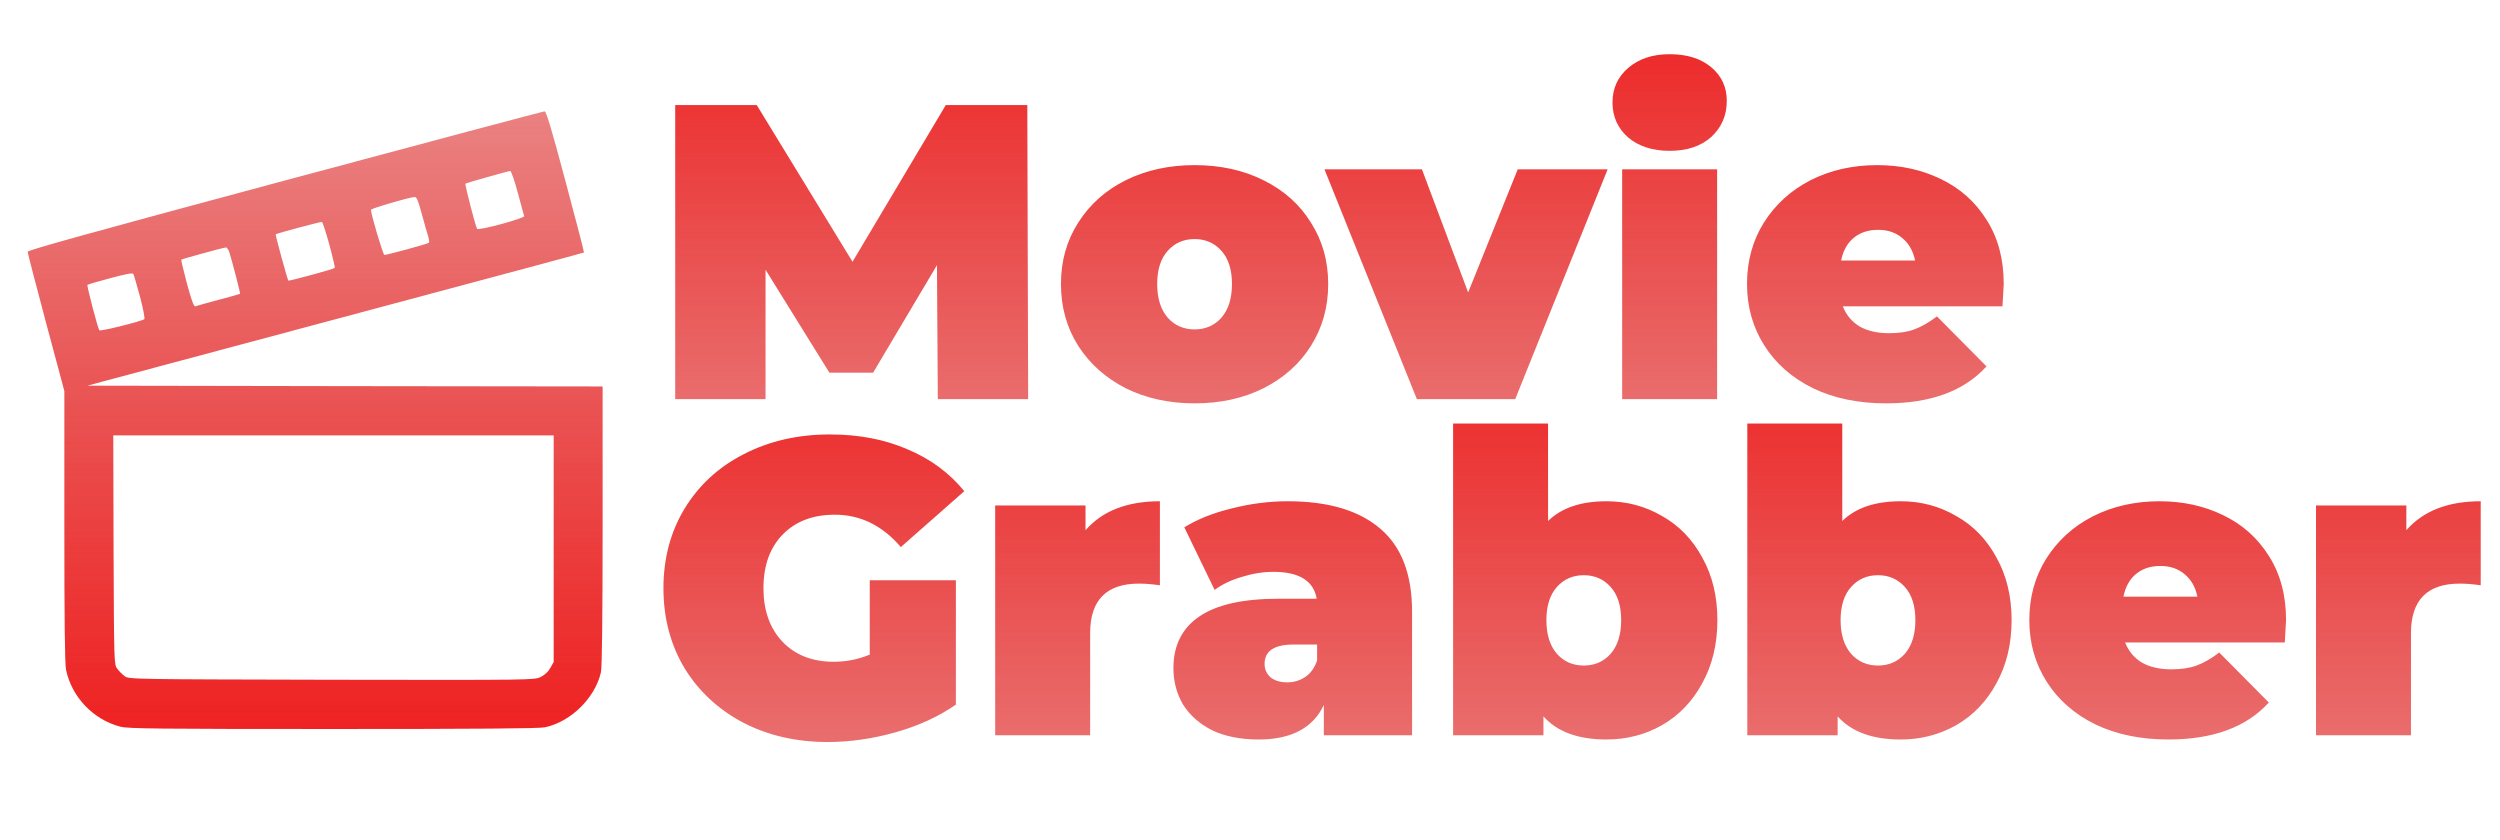 <svg width="119" height="40" viewBox="0 0 119 40" fill="none" xmlns="http://www.w3.org/2000/svg">
    <path d="M44.64 19L44.6 12.62L41.56 17.74H39.48L36.44 12.84V19H32.14V5H36.02L40.58 12.46L45.02 5H48.9L48.94 19H44.64ZM56.862 19.2C55.649 19.2 54.555 18.96 53.582 18.48C52.622 17.987 51.869 17.313 51.322 16.46C50.775 15.593 50.502 14.613 50.502 13.52C50.502 12.427 50.775 11.453 51.322 10.6C51.869 9.733 52.622 9.06 53.582 8.58C54.555 8.1 55.649 7.86 56.862 7.86C58.089 7.86 59.182 8.1 60.142 8.58C61.115 9.06 61.869 9.733 62.402 10.6C62.949 11.453 63.222 12.427 63.222 13.52C63.222 14.613 62.949 15.593 62.402 16.46C61.869 17.313 61.115 17.987 60.142 18.48C59.182 18.96 58.089 19.2 56.862 19.2ZM56.862 15.68C57.382 15.68 57.809 15.493 58.142 15.12C58.475 14.733 58.642 14.2 58.642 13.52C58.642 12.84 58.475 12.313 58.142 11.94C57.809 11.567 57.382 11.38 56.862 11.38C56.342 11.38 55.915 11.567 55.582 11.94C55.249 12.313 55.082 12.84 55.082 13.52C55.082 14.2 55.249 14.733 55.582 15.12C55.915 15.493 56.342 15.68 56.862 15.68ZM76.524 8.06L72.124 19H67.444L63.044 8.06H67.684L69.884 13.92L72.244 8.06H76.524ZM77.215 8.06H81.735V19H77.215V8.06ZM79.475 7.18C78.662 7.18 78.001 6.967 77.495 6.54C77.001 6.1 76.755 5.547 76.755 4.88C76.755 4.213 77.001 3.667 77.495 3.24C78.001 2.8 78.662 2.58 79.475 2.58C80.302 2.58 80.962 2.787 81.455 3.2C81.948 3.613 82.195 4.147 82.195 4.8C82.195 5.493 81.948 6.067 81.455 6.52C80.962 6.96 80.302 7.18 79.475 7.18ZM95.378 13.52C95.378 13.587 95.358 13.94 95.318 14.58H87.718C87.878 14.993 88.145 15.313 88.518 15.54C88.892 15.753 89.358 15.86 89.918 15.86C90.398 15.86 90.798 15.8 91.118 15.68C91.452 15.56 91.812 15.353 92.198 15.06L94.558 17.44C93.492 18.613 91.898 19.2 89.778 19.2C88.458 19.2 87.298 18.96 86.298 18.48C85.298 17.987 84.525 17.307 83.978 16.44C83.432 15.573 83.158 14.6 83.158 13.52C83.158 12.427 83.425 11.453 83.958 10.6C84.505 9.733 85.245 9.06 86.178 8.58C87.125 8.1 88.185 7.86 89.358 7.86C90.465 7.86 91.472 8.08 92.378 8.52C93.298 8.96 94.025 9.607 94.558 10.46C95.105 11.313 95.378 12.333 95.378 13.52ZM89.398 10.94C88.932 10.94 88.545 11.067 88.238 11.32C87.932 11.573 87.732 11.933 87.638 12.4H91.158C91.065 11.947 90.865 11.593 90.558 11.34C90.252 11.073 89.865 10.94 89.398 10.94Z" fill="url(#paint0_linear)"/>
    <path d="M41.4 27.62H45.5V33.54C44.673 34.113 43.713 34.553 42.62 34.86C41.527 35.167 40.453 35.32 39.4 35.32C37.907 35.32 36.567 35.013 35.38 34.4C34.193 33.773 33.26 32.907 32.58 31.8C31.913 30.68 31.58 29.413 31.58 28C31.58 26.587 31.913 25.327 32.58 24.22C33.26 23.1 34.2 22.233 35.4 21.62C36.613 20.993 37.98 20.68 39.5 20.68C40.873 20.68 42.1 20.913 43.18 21.38C44.273 21.833 45.18 22.5 45.9 23.38L42.88 26.04C42 25.013 40.953 24.5 39.74 24.5C38.7 24.5 37.873 24.813 37.26 25.44C36.647 26.067 36.34 26.92 36.34 28C36.34 29.053 36.64 29.9 37.24 30.54C37.853 31.18 38.667 31.5 39.68 31.5C40.28 31.5 40.853 31.387 41.4 31.16V27.62ZM51.671 25.24C52.471 24.32 53.651 23.86 55.211 23.86V27.86C54.851 27.807 54.518 27.78 54.211 27.78C52.664 27.78 51.891 28.567 51.891 30.14V35H47.371V24.06H51.671V25.24ZM61.294 23.86C63.215 23.86 64.681 24.293 65.695 25.16C66.708 26.013 67.215 27.333 67.215 29.12V35H63.014V33.56C62.495 34.653 61.461 35.2 59.914 35.2C59.048 35.2 58.308 35.053 57.694 34.76C57.094 34.453 56.635 34.047 56.315 33.54C56.008 33.02 55.855 32.44 55.855 31.8C55.855 30.72 56.268 29.9 57.094 29.34C57.921 28.78 59.175 28.5 60.855 28.5H62.675C62.528 27.647 61.841 27.22 60.614 27.22C60.121 27.22 59.621 27.3 59.114 27.46C58.608 27.607 58.175 27.813 57.815 28.08L56.374 25.1C57.001 24.713 57.755 24.413 58.635 24.2C59.528 23.973 60.414 23.86 61.294 23.86ZM61.275 32.48C61.594 32.48 61.881 32.393 62.135 32.22C62.388 32.047 62.575 31.787 62.694 31.44V30.68H61.575C60.654 30.68 60.194 30.987 60.194 31.6C60.194 31.853 60.288 32.067 60.474 32.24C60.675 32.4 60.941 32.48 61.275 32.48ZM76.468 23.86C77.428 23.86 78.308 24.093 79.108 24.56C79.921 25.013 80.561 25.673 81.028 26.54C81.508 27.393 81.748 28.387 81.748 29.52C81.748 30.653 81.508 31.653 81.028 32.52C80.561 33.387 79.921 34.053 79.108 34.52C78.308 34.973 77.428 35.2 76.468 35.2C75.121 35.2 74.121 34.833 73.468 34.1V35H69.168V20.16H73.688V24.8C74.328 24.173 75.255 23.86 76.468 23.86ZM75.388 31.68C75.908 31.68 76.335 31.493 76.668 31.12C77.001 30.733 77.168 30.2 77.168 29.52C77.168 28.84 77.001 28.313 76.668 27.94C76.335 27.567 75.908 27.38 75.388 27.38C74.868 27.38 74.441 27.567 74.108 27.94C73.775 28.313 73.608 28.84 73.608 29.52C73.608 30.2 73.775 30.733 74.108 31.12C74.441 31.493 74.868 31.68 75.388 31.68ZM90.472 23.86C91.432 23.86 92.312 24.093 93.112 24.56C93.925 25.013 94.565 25.673 95.032 26.54C95.512 27.393 95.752 28.387 95.752 29.52C95.752 30.653 95.512 31.653 95.032 32.52C94.565 33.387 93.925 34.053 93.112 34.52C92.312 34.973 91.432 35.2 90.472 35.2C89.125 35.2 88.125 34.833 87.472 34.1V35H83.172V20.16H87.692V24.8C88.332 24.173 89.258 23.86 90.472 23.86ZM89.392 31.68C89.912 31.68 90.338 31.493 90.672 31.12C91.005 30.733 91.172 30.2 91.172 29.52C91.172 28.84 91.005 28.313 90.672 27.94C90.338 27.567 89.912 27.38 89.392 27.38C88.872 27.38 88.445 27.567 88.112 27.94C87.778 28.313 87.612 28.84 87.612 29.52C87.612 30.2 87.778 30.733 88.112 31.12C88.445 31.493 88.872 31.68 89.392 31.68ZM108.816 29.52C108.816 29.587 108.796 29.94 108.756 30.58H101.156C101.316 30.993 101.582 31.313 101.956 31.54C102.329 31.753 102.796 31.86 103.356 31.86C103.836 31.86 104.236 31.8 104.556 31.68C104.889 31.56 105.249 31.353 105.636 31.06L107.996 33.44C106.929 34.613 105.336 35.2 103.216 35.2C101.896 35.2 100.736 34.96 99.736 34.48C98.736 33.987 97.962 33.307 97.416 32.44C96.869 31.573 96.596 30.6 96.596 29.52C96.596 28.427 96.862 27.453 97.396 26.6C97.942 25.733 98.682 25.06 99.616 24.58C100.562 24.1 101.622 23.86 102.796 23.86C103.902 23.86 104.909 24.08 105.816 24.52C106.736 24.96 107.462 25.607 107.996 26.46C108.542 27.313 108.816 28.333 108.816 29.52ZM102.836 26.94C102.369 26.94 101.982 27.067 101.676 27.32C101.369 27.573 101.169 27.933 101.076 28.4H104.596C104.502 27.947 104.302 27.593 103.996 27.34C103.689 27.073 103.302 26.94 102.836 26.94ZM114.542 25.24C115.342 24.32 116.522 23.86 118.082 23.86V27.86C117.722 27.807 117.389 27.78 117.082 27.78C115.536 27.78 114.762 28.567 114.762 30.14V35H110.242V24.06H114.542V25.24Z" fill="url(#paint1_linear)"/>
    <path d="M13.566 8.59C4.489 11.028 1.316 11.909 1.316 11.982C1.316 12.04 1.709 13.555 2.189 15.352L3.063 18.613V25.048C3.063 29.474 3.085 31.614 3.143 31.876C3.412 33.179 4.439 34.256 5.734 34.591C6.091 34.685 7.488 34.7 15.852 34.7C22.673 34.7 25.664 34.678 25.934 34.62C27.164 34.365 28.328 33.222 28.605 31.999C28.656 31.796 28.685 29.248 28.685 25.041V18.395L16.42 18.38L4.155 18.358L8.69 17.143C11.179 16.48 16.493 15.054 20.496 13.984C24.5 12.914 27.782 12.033 27.797 12.018C27.812 12.011 27.418 10.497 26.923 8.648C26.239 6.079 25.999 5.293 25.919 5.3C25.86 5.3 20.299 6.785 13.566 8.59ZM24.645 9.165C24.797 9.74 24.936 10.242 24.951 10.286C24.987 10.388 22.774 10.992 22.709 10.89C22.628 10.759 22.119 8.78 22.155 8.743C22.192 8.707 24.143 8.154 24.288 8.139C24.332 8.139 24.492 8.597 24.645 9.165ZM20.088 10.221C20.219 10.694 20.35 11.174 20.394 11.291C20.43 11.415 20.438 11.531 20.409 11.56C20.35 11.611 18.428 12.135 18.297 12.135C18.232 12.135 17.657 10.192 17.657 9.988C17.657 9.922 19.47 9.391 19.739 9.376C19.833 9.369 19.913 9.566 20.088 10.221ZM15.677 11.647C15.837 12.237 15.954 12.739 15.932 12.754C15.881 12.812 13.755 13.387 13.726 13.358C13.682 13.322 13.1 11.174 13.122 11.152C13.166 11.109 15.255 10.555 15.32 10.563C15.357 10.57 15.517 11.058 15.677 11.647ZM10.916 12.004C11.091 12.579 11.448 13.962 11.426 13.984C11.412 13.999 10.946 14.13 10.392 14.275C9.846 14.421 9.351 14.559 9.3 14.581C9.227 14.603 9.118 14.305 8.9 13.504C8.74 12.892 8.616 12.383 8.63 12.361C8.667 12.325 10.625 11.786 10.756 11.779C10.8 11.771 10.873 11.88 10.916 12.004ZM6.666 14.13C6.811 14.683 6.906 15.163 6.869 15.192C6.76 15.287 4.788 15.782 4.73 15.723C4.657 15.643 4.125 13.598 4.162 13.555C4.184 13.54 4.671 13.394 5.246 13.242C5.974 13.045 6.316 12.98 6.345 13.038C6.374 13.081 6.513 13.569 6.666 14.13ZM26.355 26.118V31.512L26.195 31.796C26.093 31.978 25.926 32.13 25.736 32.225C25.438 32.371 25.322 32.371 15.779 32.356C6.163 32.334 6.127 32.334 5.93 32.182C5.821 32.102 5.661 31.942 5.581 31.832C5.428 31.636 5.428 31.556 5.406 26.177L5.392 20.725H15.873H26.355V26.118H26.355Z" fill="url(#paint2_linear)"/>
    <defs>
        <linearGradient id="paint0_linear" x1="63.5" y1="0" x2="63.5" y2="24" gradientUnits="userSpaceOnUse">
            <stop stop-color="#EF2222"/>
            <stop offset="1" stop-color="#D91616" stop-opacity="0.54"/>
        </linearGradient>
        <linearGradient id="paint1_linear" x1="75" y1="16" x2="75" y2="40" gradientUnits="userSpaceOnUse">
            <stop stop-color="#EF2222"/>
            <stop offset="1" stop-color="#D91616" stop-opacity="0.54"/>
        </linearGradient>
        <linearGradient id="paint2_linear" x1="15" y1="34.7" x2="15" y2="5.3" gradientUnits="userSpaceOnUse">
            <stop stop-color="#EF2222"/>
            <stop offset="1" stop-color="#D91616" stop-opacity="0.54"/>
        </linearGradient>
    </defs>
</svg>
